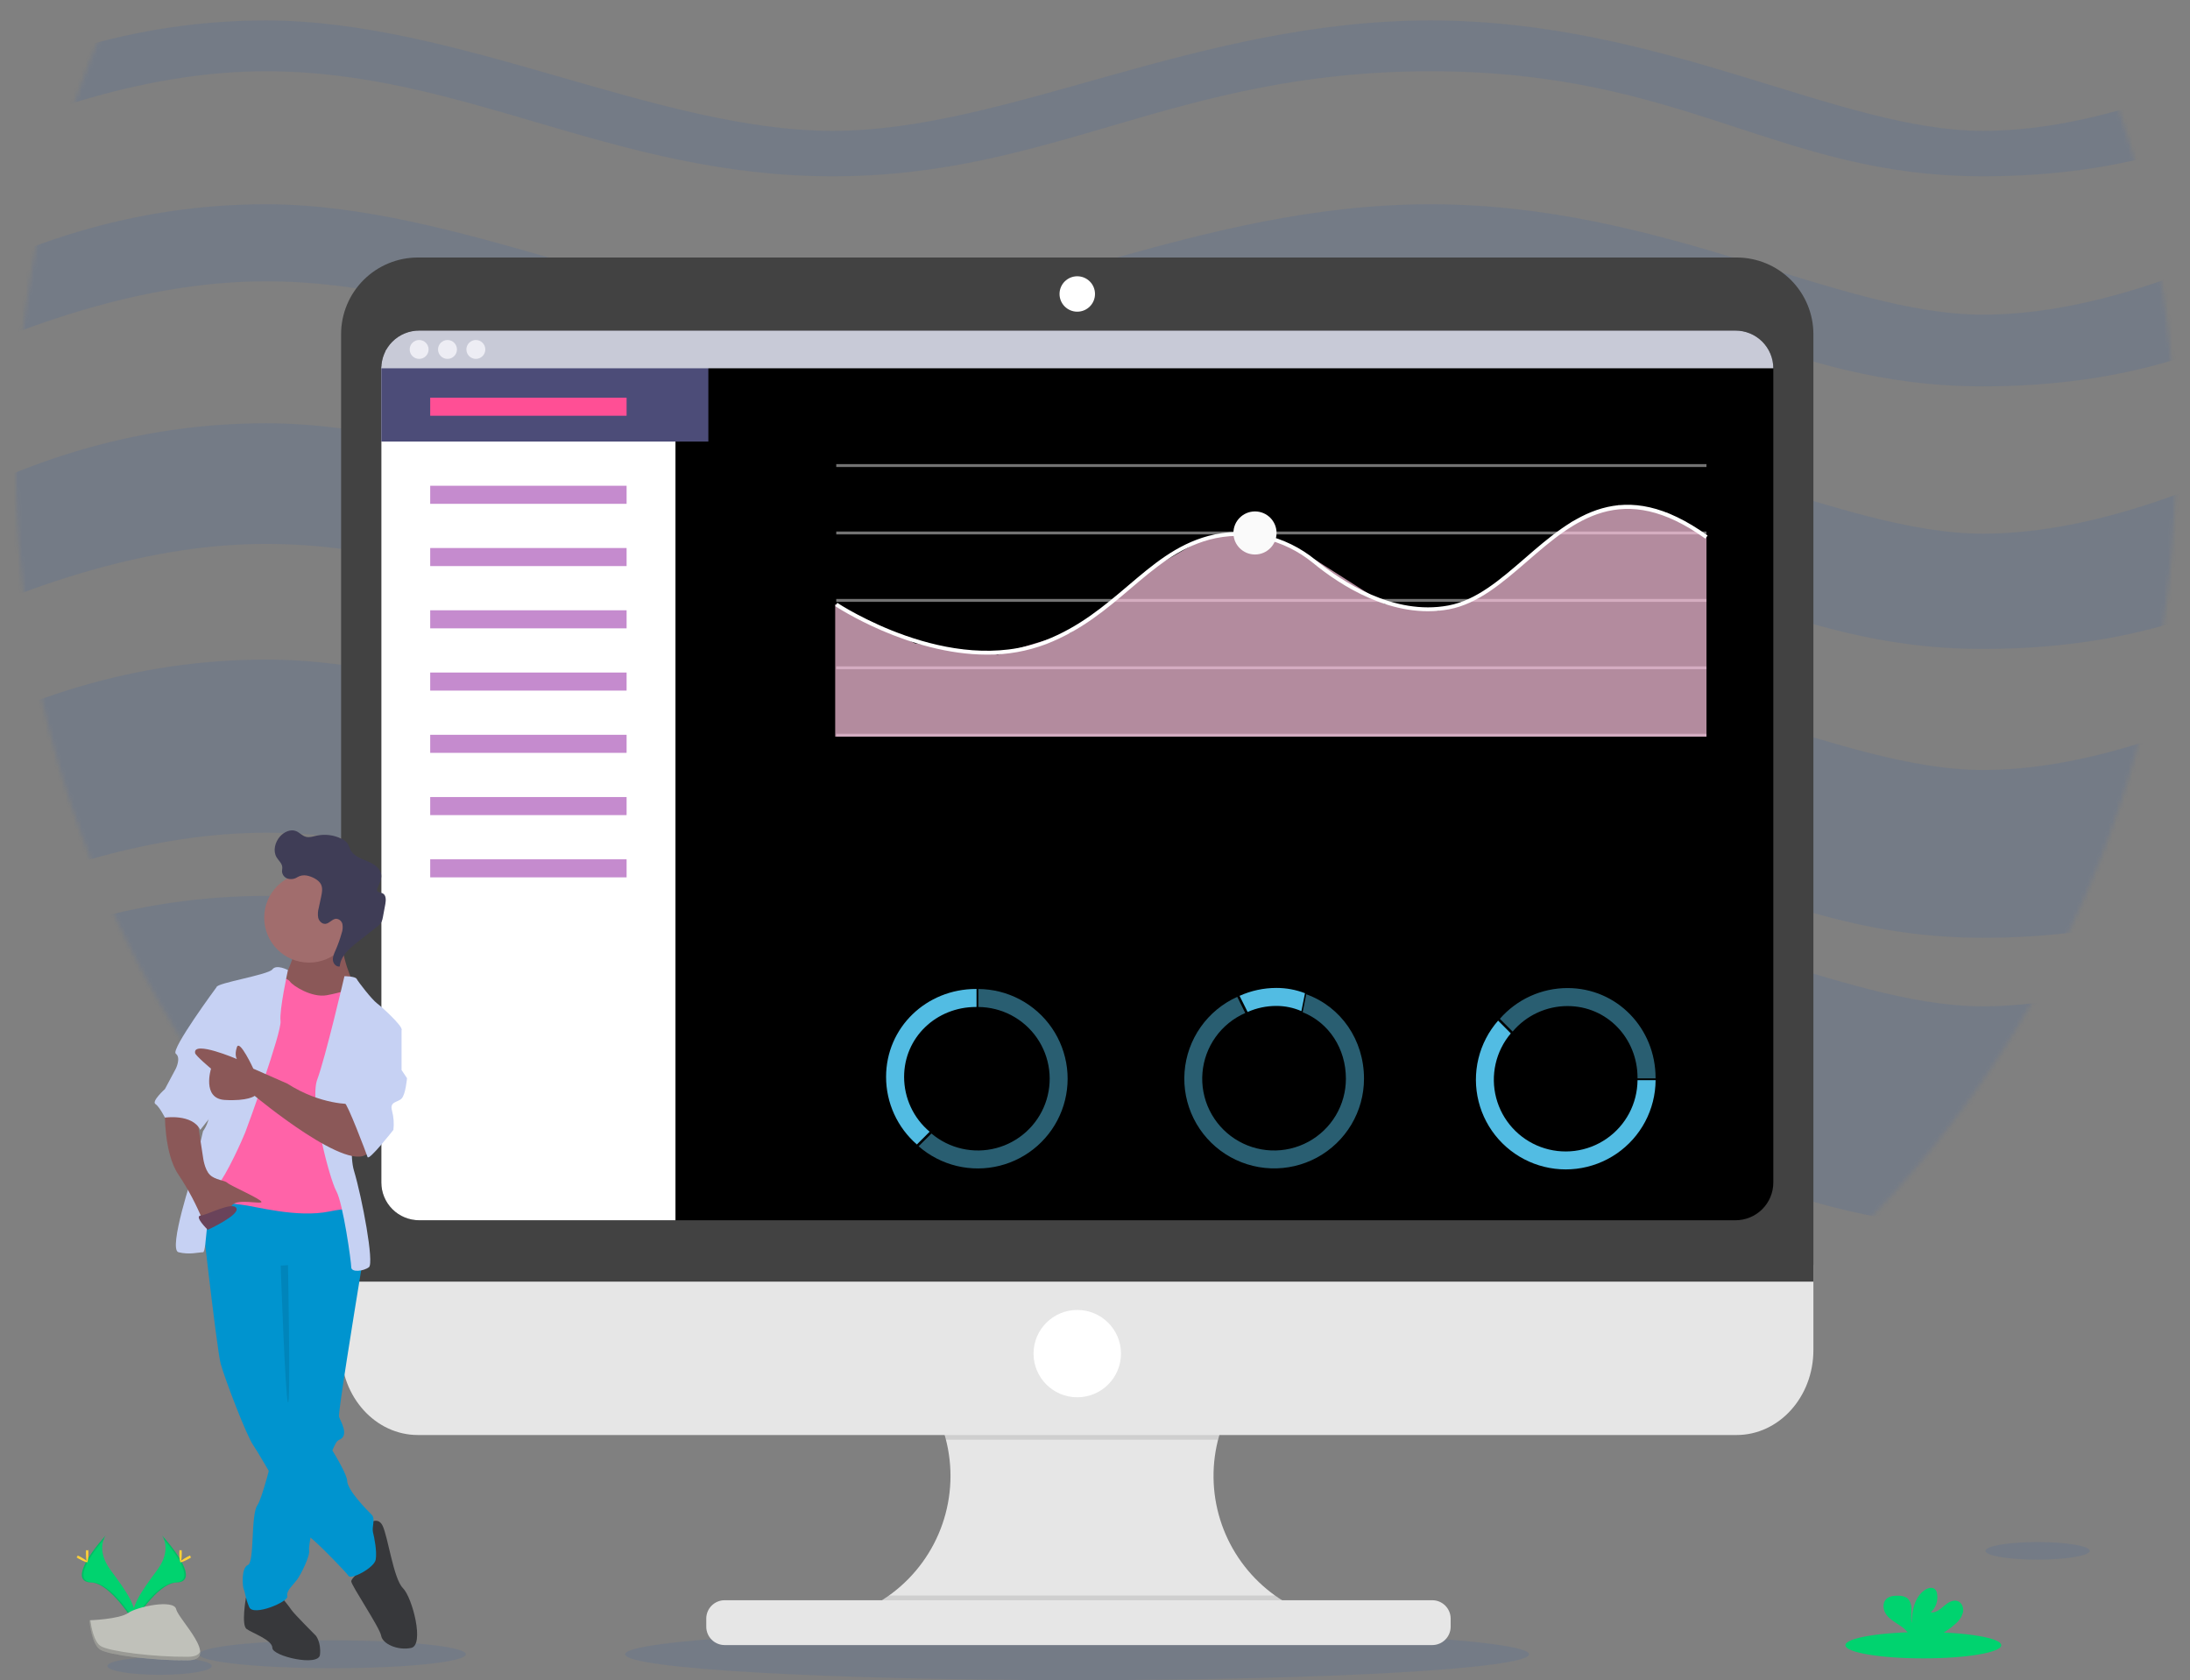 <svg height="422" width="550" fill="none" viewBox="0 0 550 422" xmlns="http://www.w3.org/2000/svg">
	<rect x="0" y="0" width="550" height="422" fill="#808080" stroke="none"/>
	<g clipPath="url(#clip0)">
		<mask height="548" id="mask0" width="544" x="3" y="-159" maskUnits="userSpaceOnUse">
			<path d="M275.157 389C424.952 389 546.384 266.462 546.384 115.304C546.384 -35.855 424.952 -158.393 275.157 -158.393C125.362 -158.393 3.93 -35.855 3.93 115.304C3.93 266.462 125.362 389 275.157 389Z" fill="#A8D9DB"/>
		</mask>
		<g mask="url(#mask0)">
			<g opacity="0.1">
				<path d="M-26.334 162.995C8.335 145.408 39.371 136.615 66.773 136.615C116.566 136.615 154.086 162.995 209.107 162.995C264.716 162.995 295.14 136.615 359.253 136.615C423.366 136.615 446.231 162.995 498.012 162.995C532.532 162.995 561.729 154.201 585.602 136.615V106.309C551.446 124.795 522.25 134.038 498.012 134.038C461.656 134.038 417.594 106.309 359.253 106.309C300.911 106.309 252.938 134.038 209.107 134.038C165.277 134.038 114.809 106.309 66.773 106.309C34.75 106.309 3.714 115.552 -26.334 134.038V162.995Z" fill="#0C50BE" fillRule="evenodd"/>
				<path d="M-26.334 222.351C8.335 204.764 39.371 195.97 66.773 195.97C116.566 195.97 154.086 222.351 209.108 222.351C264.716 222.351 295.14 195.97 359.253 195.97C423.366 195.97 446.232 222.351 498.012 222.351C532.533 222.351 561.729 213.557 585.602 195.97V165.664C551.447 184.151 522.25 193.394 498.012 193.394C461.656 193.394 417.595 165.664 359.253 165.664C300.911 165.664 252.938 193.394 209.108 193.394C165.277 193.394 114.809 165.664 66.773 165.664C34.75 165.664 3.714 174.908 -26.334 193.394V222.351Z" fill="#0C50BE" fillRule="evenodd"/>
				<path d="M-26.334 235.541C8.335 217.954 39.371 209.16 66.773 209.16C116.565 209.16 154.086 235.541 209.107 235.541C264.715 235.541 295.139 209.16 359.253 209.16C423.366 209.16 446.231 235.541 498.012 235.541C532.532 235.541 561.729 226.747 585.602 209.16V178.854C551.446 197.341 522.249 206.584 498.012 206.584C461.655 206.584 417.594 178.854 359.253 178.854C300.911 178.854 252.938 206.584 209.107 206.584C165.277 206.584 114.808 178.854 66.773 178.854C34.75 178.854 3.714 188.098 -26.334 206.584V235.541Z" fill="#0C50BE" fillRule="evenodd"/>
				<path d="M-26.334 281.707C8.335 264.12 39.371 255.327 66.773 255.327C116.566 255.327 154.086 281.707 209.108 281.707C264.716 281.707 295.14 255.327 359.253 255.327C423.366 255.327 446.232 281.707 498.012 281.707C532.533 281.707 561.729 272.914 585.602 255.327V225.021C551.447 243.508 522.25 252.751 498.012 252.751C461.656 252.751 417.595 225.021 359.253 225.021C300.911 225.021 252.938 252.751 209.108 252.751C165.277 252.751 114.809 225.021 66.773 225.021C34.75 225.021 3.714 234.264 -26.334 252.751V281.707Z" fill="#0C50BE" fillRule="evenodd"/>
				<path d="M-26.334 308.087C8.335 290.501 39.371 281.707 66.773 281.707C116.565 281.707 154.086 308.087 209.107 308.087C264.715 308.087 295.139 281.707 359.253 281.707C423.366 281.707 446.231 308.087 498.012 308.087C532.532 308.087 561.729 299.294 585.602 281.707V251.401C551.446 269.888 522.249 279.131 498.012 279.131C461.655 279.131 417.594 251.401 359.253 251.401C300.911 251.401 252.938 279.131 209.107 279.131C165.277 279.131 114.808 251.401 66.773 251.401C34.75 251.401 3.714 260.644 -26.334 279.131V308.087Z" fill="#0C50BE" fillRule="evenodd"/>
				<path d="M-26.334 97.045C8.335 79.458 39.371 70.664 66.773 70.664C116.566 70.664 154.086 97.045 209.108 97.045C264.716 97.045 295.14 70.664 359.253 70.664C423.366 70.664 446.232 97.045 498.012 97.045C532.533 97.045 561.729 88.251 585.602 70.664V57.896C551.447 76.382 522.25 85.626 498.012 85.626C461.656 85.626 417.595 57.896 359.253 57.896C300.911 57.896 252.938 85.626 209.108 85.626C165.277 85.626 114.809 57.896 66.773 57.896C34.75 57.896 3.714 67.139 -26.334 85.626V97.045Z" fill="#0C50BE" fillRule="evenodd"/>
				<path d="M-26.334 90.449C8.335 72.862 39.371 64.069 66.773 64.069C116.566 64.069 154.086 90.449 209.108 90.449C264.716 90.449 295.14 64.069 359.253 64.069C423.366 64.069 446.232 90.449 498.012 90.449C532.533 90.449 561.729 81.656 585.602 64.069V51.3C551.447 69.787 522.25 79.03 498.012 79.03C461.656 79.03 417.595 51.3 359.253 51.3C300.911 51.3 252.938 79.03 209.108 79.03C165.277 79.03 114.809 51.3 66.773 51.3C34.75 51.3 3.714 60.544 -26.334 79.03V90.449Z" fill="#0C50BE" fillRule="evenodd"/>
				<path d="M-26.333 44.283C8.336 26.697 39.371 17.903 66.774 17.903C116.566 17.903 154.087 44.283 209.108 44.283C264.716 44.283 295.14 17.903 359.254 17.903C423.367 17.903 446.232 44.283 498.013 44.283C532.533 44.283 561.73 35.49 585.603 17.903V5.135C551.447 23.621 522.25 32.864 498.013 32.864C461.656 32.864 417.595 5.135 359.254 5.135C300.912 5.135 252.938 32.864 209.108 32.864C165.278 32.864 114.809 5.135 66.774 5.135C34.751 5.135 3.715 14.378 -26.333 32.864V44.283Z" fill="#0C50BE" fillRule="evenodd"/>
			</g>
		</g>
		<g opacity="0.5">
			<path d="M261.454 222.958H229.331V229.764H261.454V222.958Z" fill="#E6E6E6" opacity="0.5"/>
			<path d="M335.217 222.958H303.094V229.764H335.217V222.958Z" fill="#E6E6E6" opacity="0.5"/>
			<path d="M408.981 222.958H376.857V229.764H408.981V222.958Z" fill="#E6E6E6" opacity="0.5"/>
		</g>
		<path d="M270.5 422C333.184 422 384 419.09 384 415.5C384 411.91 333.184 409 270.5 409C207.816 409 157 411.91 157 415.5C157 419.09 207.816 422 270.5 422Z" fill="#0C50BE" opacity="0.1"/>
		<path d="M327.123 404.641V408.442H214.568V405.355C221.432 402.815 227.388 398.298 231.68 392.376C235.973 386.454 238.41 379.393 238.682 372.087C238.955 364.781 237.051 357.558 233.212 351.334C229.372 345.109 223.77 340.162 217.114 337.119H326.359C319.853 340.094 314.35 344.891 310.518 350.927C306.686 356.964 304.689 363.981 304.77 371.128C304.851 378.275 307.006 385.245 310.973 391.193C314.941 397.142 320.551 401.813 327.123 404.641Z" fill="#E6E6E6"/>
		<path d="M326.359 337.119C321.339 339.421 316.897 342.816 313.36 347.054C309.823 351.292 307.28 356.267 305.917 361.614H237.561C236.197 356.268 233.654 351.293 230.117 347.055C226.58 342.816 222.139 339.422 217.119 337.119H326.359Z" fill="black" opacity="0.1"/>
		<path d="M85.664 317.752V339.092C85.664 350.876 94.298 360.428 104.953 360.428H436.13C446.785 360.428 455.419 350.876 455.419 339.092V317.752H85.664Z" fill="#E6E6E6"/>
		<path d="M327.123 404.641V408.442H214.568V405.355C217.654 404.209 220.572 402.655 223.246 400.737H320.222C322.376 402.28 324.69 403.589 327.123 404.641Z" fill="black" opacity="0.1"/>
		<path d="M359.695 401.923H181.997C179.443 401.923 177.373 403.991 177.373 406.541V408.569C177.373 411.119 179.443 413.187 181.997 413.187H359.695C362.249 413.187 364.319 411.119 364.319 408.569V406.541C364.319 403.991 362.249 401.923 359.695 401.923Z" fill="#E6E6E6"/>
		<path d="M455.419 83.914C455.413 78.809 453.378 73.916 449.761 70.309C446.144 66.702 441.242 64.677 436.13 64.678H104.967C99.854 64.673 94.947 66.697 91.327 70.304C87.707 73.911 85.67 78.807 85.664 83.914V321.903H455.419V83.914Z" fill="#424242"/>
		<path d="M445.354 92.508V297.004C445.355 298.25 445.11 299.483 444.633 300.634C444.156 301.785 443.456 302.831 442.574 303.712C441.692 304.593 440.645 305.291 439.493 305.768C438.341 306.244 437.105 306.489 435.858 306.488H105.264C104.017 306.489 102.782 306.244 101.63 305.768C100.477 305.291 99.43 304.593 98.548 303.712C97.666 302.831 96.967 301.785 96.49 300.634C96.013 299.483 95.768 298.25 95.768 297.004V92.508C95.768 89.993 96.769 87.581 98.55 85.802C100.331 84.023 102.746 83.024 105.264 83.024H435.834C437.083 83.021 438.32 83.264 439.475 83.739C440.63 84.214 441.68 84.912 442.564 85.793C443.449 86.674 444.15 87.721 444.629 88.873C445.108 90.026 445.354 91.261 445.354 92.508Z" fill="url(#paint0_linear)"/>
		<path d="M270.547 78.285C273.006 78.285 275 76.293 275 73.837C275 71.38 273.006 69.389 270.547 69.389C268.087 69.389 266.093 71.38 266.093 73.837C266.093 76.293 268.087 78.285 270.547 78.285Z" fill="white"/>
		<path d="M270.547 350.949C276.611 350.949 281.527 346.039 281.527 339.982C281.527 333.925 276.611 329.015 270.547 329.015C264.482 329.015 259.566 333.925 259.566 339.982C259.566 346.039 264.482 350.949 270.547 350.949Z" fill="white"/>
		<path d="M169.639 87.769V306.488H105.264C104.017 306.489 102.782 306.244 101.63 305.768C100.477 305.291 99.43 304.593 98.548 303.712C97.666 302.831 96.967 301.785 96.49 300.634C96.013 299.483 95.768 298.25 95.768 297.004V92.508L96.114 91.22L97.039 87.769H169.639Z" fill="white"/>
		<path d="M177.898 91.22V110.908H95.768V92.508L96.114 91.22H177.898Z" fill="#4C4C78"/>
		<path d="M445.354 92.508H95.768C95.768 91.263 96.014 90.03 96.491 88.88C96.969 87.729 97.668 86.684 98.55 85.804C99.432 84.924 100.479 84.225 101.631 83.749C102.783 83.273 104.018 83.028 105.264 83.029H435.834C437.083 83.025 438.32 83.268 439.475 83.742C440.63 84.217 441.68 84.915 442.564 85.795C443.448 86.676 444.15 87.722 444.629 88.874C445.108 90.026 445.354 91.261 445.354 92.508Z" fill="#C8CAD7"/>
		<path d="M105.264 90.141C106.576 90.141 107.639 89.079 107.639 87.769C107.639 86.459 106.576 85.397 105.264 85.397C103.952 85.397 102.889 86.459 102.889 87.769C102.889 89.079 103.952 90.141 105.264 90.141Z" fill="#EDEDF4"/>
		<path d="M112.385 90.141C113.697 90.141 114.76 89.079 114.76 87.769C114.76 86.459 113.697 85.397 112.385 85.397C111.073 85.397 110.01 86.459 110.01 87.769C110.01 89.079 111.073 90.141 112.385 90.141Z" fill="#EDEDF4"/>
		<path d="M119.506 90.141C120.817 90.141 121.881 89.079 121.881 87.769C121.881 86.459 120.817 85.397 119.506 85.397C118.194 85.397 117.13 86.459 117.13 87.769C117.13 89.079 118.194 90.141 119.506 90.141Z" fill="#EDEDF4"/>
		<path d="M157.363 99.888H108.043V104.423H157.363V99.888Z" fill="#FF4F95"/>
		<path d="M157.363 122.006H108.043V126.542H157.363V122.006Z" fill="#8D189E" opacity="0.5"/>
		<path d="M157.363 137.645H108.043V142.18H157.363V137.645Z" fill="#8D189E" opacity="0.5"/>
		<path d="M157.363 153.283H108.043V157.819H157.363V153.283Z" fill="#8D189E" opacity="0.5"/>
		<path d="M157.363 168.917H108.043V173.452H157.363V168.917Z" fill="#8D189E" opacity="0.5"/>
		<path d="M157.363 184.555H108.043V189.091H157.363V184.555Z" fill="#8D189E" opacity="0.5"/>
		<path d="M157.363 200.194H108.043V204.729H157.363V200.194Z" fill="#8D189E" opacity="0.5"/>
		<path d="M157.363 215.827H108.043V220.363H157.363V215.827Z" fill="#8D189E" opacity="0.5"/>
		<path d="M428.562 116.567H210.017V117.296H428.562V116.567Z" fill="#E6E6E6" opacity="0.5"/>
		<path d="M428.562 133.498H210.017V134.227H428.562V133.498Z" fill="#E6E6E6" opacity="0.5"/>
		<path d="M428.562 150.434H210.017V151.164H428.562V150.434Z" fill="#E6E6E6" opacity="0.5"/>
		<path d="M428.562 167.366H210.017V168.095H428.562V167.366Z" fill="#DCE0ED" opacity="0.5"/>
		<path d="M428.562 184.297H210.017V185.027H428.562V184.297Z" fill="#DCE0ED" opacity="0.5"/>
		<path d="M428.567 185.022H209.75V151.723L229.818 161.601L250.586 164.41L268.809 158.922L290.795 141.893L301.853 135.515L309.937 133.96L317.671 134.373L330.395 140.649L347.683 151.65L361.253 153.395L372.014 149.691L394.818 131.033L406.46 126.887L418.643 128.768L428.567 134.49V185.022Z" fill="#FFC7E2" opacity="0.7"/>
		<path d="M247.89 164.42C228.187 164.42 209.974 152.384 209.75 152.228L210.29 151.421C210.572 151.611 238.598 170.132 262.414 160.852C271.106 157.473 277.278 152.209 283.275 147.124C289.519 141.811 295.418 136.789 303.454 134.611C312.702 132.117 322.753 134.378 330.409 140.659C336.951 146.03 349.985 154.659 363.755 152.078C370.773 150.765 376.692 145.641 382.956 140.221C394.949 129.818 407.39 119.08 428.849 134.499L428.28 135.287C407.424 120.319 395.299 130.81 383.579 140.955C377.213 146.468 371.197 151.65 363.92 153.035C349.756 155.685 336.449 146.891 329.776 141.412C322.364 135.326 312.614 133.148 303.698 135.554C295.866 137.674 290.069 142.622 283.893 147.863C277.852 153.001 271.603 158.319 262.769 161.761C258.018 163.565 252.972 164.466 247.89 164.42Z" fill="white"/>
		<path d="M315.179 139.273C318.171 139.273 320.597 136.851 320.597 133.863C320.597 130.874 318.171 128.452 315.179 128.452C312.187 128.452 309.762 130.874 309.762 133.863C309.762 136.851 312.187 139.273 315.179 139.273Z" fill="#FAFAFA"/>
		<path d="M511.719 391.734C518.958 391.734 524.826 390.744 524.826 389.522C524.826 388.301 518.958 387.311 511.719 387.311C504.48 387.311 498.611 388.301 498.611 389.522C498.611 390.744 504.48 391.734 511.719 391.734Z" fill="#0C50BE" opacity="0.1"/>
		<path d="M83.5 419C102.002 419 117 417.433 117 415.5C117 413.567 102.002 412 83.5 412C64.999 412 50 413.567 50 415.5C50 417.433 64.999 419 83.5 419Z" fill="#0C50BE" opacity="0.1"/>
		<path d="M483.03 416.531C493.839 416.531 502.601 415.051 502.601 413.226C502.601 411.4 493.839 409.92 483.03 409.92C472.221 409.92 463.459 411.4 463.459 413.226C463.459 415.051 472.221 416.531 483.03 416.531Z" fill="#00D36F"/>
		<path d="M491.12 407.825C492.014 407.098 492.664 406.116 492.985 405.01C493.228 403.892 492.751 402.555 491.685 402.147C490.488 401.69 489.208 402.516 488.234 403.357C487.261 404.198 486.156 405.146 484.885 404.971C485.538 404.38 486.026 403.63 486.302 402.794C486.578 401.958 486.633 401.066 486.462 400.202C486.408 399.844 486.257 399.508 486.024 399.23C485.358 398.52 484.155 398.822 483.357 399.381C480.826 401.16 480.12 404.592 480.106 407.684C479.853 406.571 480.067 405.409 480.062 404.281C480.057 403.153 479.741 401.85 478.777 401.252C478.179 400.933 477.508 400.776 476.83 400.795C475.691 400.752 474.421 400.864 473.647 401.695C472.674 402.73 472.932 404.461 473.769 405.584C474.606 406.707 475.891 407.431 477.064 408.219C478.007 408.781 478.811 409.546 479.42 410.46C479.489 410.588 479.546 410.723 479.59 410.863H486.725C488.32 410.051 489.798 409.029 491.12 407.825Z" fill="#00D36F"/>
		<path d="M40.08 420.662C47.319 420.662 53.188 419.672 53.188 418.45C53.188 417.228 47.319 416.238 40.08 416.238C32.841 416.238 26.973 417.228 26.973 418.45C26.973 419.672 32.841 420.662 40.08 420.662Z" fill="#0C50BE" opacity="0.1"/>
		<path d="M40.679 385.637C40.679 385.637 43.356 389.132 39.448 394.387C35.539 399.642 32.317 404.109 33.607 407.4C33.607 407.4 39.506 397.605 44.315 397.469C49.124 397.333 45.96 391.529 40.679 385.637Z" fill="#00D36F"/>
		<path d="M40.678 385.637C40.912 385.975 41.097 386.345 41.228 386.736C45.91 392.229 48.403 397.357 43.9 397.484C39.71 397.605 34.682 405.091 33.475 406.982C33.514 407.129 33.561 407.273 33.616 407.415C33.616 407.415 39.515 397.62 44.324 397.484C49.133 397.348 45.959 391.529 40.678 385.637Z" fill="black" opacity="0.1"/>
		<path d="M45.648 390.09C45.648 391.32 45.512 392.316 45.342 392.316C45.171 392.316 45.035 391.344 45.035 390.09C45.035 388.836 45.206 389.438 45.376 389.438C45.546 389.438 45.648 388.86 45.648 390.09Z" fill="#FFD037"/>
		<path d="M47.358 391.558C46.277 392.146 45.333 392.501 45.255 392.35C45.177 392.2 45.98 391.602 47.061 391.013C48.142 390.425 47.718 390.853 47.796 391.013C47.874 391.174 48.438 390.97 47.358 391.558Z" fill="#FFD037"/>
		<path d="M26.56 385.637C26.56 385.637 23.883 389.132 27.791 394.387C31.699 399.642 34.922 404.109 33.632 407.4C33.632 407.4 27.738 397.605 22.924 397.469C18.11 397.333 21.279 391.529 26.56 385.637Z" fill="#00D36F"/>
		<path d="M26.56 385.637C26.326 385.975 26.141 386.345 26.01 386.736C21.328 392.229 18.836 397.357 23.338 397.484C27.529 397.605 32.557 405.091 33.764 406.982C33.725 407.13 33.676 407.274 33.618 407.415C33.618 407.415 27.724 397.62 22.91 397.484C18.096 397.348 21.279 391.529 26.56 385.637Z" fill="black" opacity="0.1"/>
		<path d="M21.584 390.09C21.584 391.32 21.725 392.316 21.895 392.316C22.066 392.316 22.202 391.344 22.202 390.09C22.202 388.836 22.032 389.438 21.861 389.438C21.691 389.438 21.584 388.86 21.584 390.09Z" fill="#FFD037"/>
		<path d="M19.881 391.558C20.962 392.146 21.901 392.501 21.984 392.35C22.067 392.2 21.259 391.602 20.178 391.013C19.098 390.425 19.521 390.853 19.438 391.013C19.356 391.174 18.801 390.97 19.881 391.558Z" fill="#FFD037"/>
		<path d="M22.451 406.958C22.451 406.958 29.927 406.725 32.186 405.125C34.444 403.526 43.687 401.606 44.247 404.177C44.806 406.749 55.48 416.958 47.041 417.026C38.601 417.094 27.43 415.713 25.182 414.347C22.933 412.981 22.451 406.958 22.451 406.958Z" fill="#C0C1BA"/>
		<path d="M47.173 416.131C38.733 416.199 27.558 414.819 25.309 413.453C23.601 412.407 22.915 408.669 22.691 406.948H22.438C22.438 406.948 22.924 412.967 25.163 414.337C27.402 415.708 38.582 417.084 47.022 417.016C49.456 417.016 50.298 416.131 50.254 414.848C49.913 415.635 48.983 416.117 47.173 416.131Z" fill="black" opacity="0.2"/>
		<path d="M227.058 270.486C227.058 260.55 235.152 252.918 245.105 252.918H245.247V248.397H245.105C232.655 248.397 222.531 258.056 222.531 270.486C222.531 273.702 223.221 276.881 224.555 279.807C225.889 282.734 227.836 285.341 230.265 287.452L233.473 284.248C231.464 282.56 229.848 280.454 228.74 278.076C227.632 275.699 227.058 273.109 227.058 270.486Z" fill="#52BCE3"/>
		<path d="M245.699 248.402V252.923C248.598 252.942 251.449 253.659 254.011 255.012C256.574 256.365 258.772 258.314 260.421 260.696C262.069 263.077 263.118 265.82 263.48 268.692C263.842 271.565 263.506 274.482 262.5 277.197C261.494 279.912 259.848 282.345 257.701 284.29C255.554 286.235 252.97 287.635 250.167 288.371C247.363 289.107 244.424 289.158 241.597 288.519C238.769 287.88 236.138 286.57 233.925 284.701L230.708 287.904C233.449 290.298 236.73 291.994 240.27 292.846C243.81 293.699 247.504 293.684 251.036 292.801C254.569 291.918 257.835 290.195 260.556 287.778C263.277 285.361 265.372 282.322 266.662 278.921C267.952 275.52 268.399 271.858 267.964 268.247C267.529 264.636 266.225 261.184 264.165 258.185C262.104 255.187 259.347 252.731 256.13 251.027C252.913 249.323 249.331 248.423 245.689 248.402H245.699Z" fill="#52BCE3" opacity="0.5"/>
		<path d="M393.663 252.69C403.612 252.69 411.254 260.774 411.254 270.715C411.254 270.759 411.254 270.807 411.254 270.856H415.78C415.78 270.807 415.78 270.759 415.78 270.715C415.78 258.285 406.109 248.169 393.663 248.169C390.444 248.168 387.261 248.857 384.331 250.189C381.4 251.522 378.79 253.467 376.677 255.893L379.884 259.097C381.575 257.09 383.684 255.477 386.064 254.37C388.444 253.263 391.038 252.69 393.663 252.69Z" fill="#52BCE3" opacity="0.5"/>
		<path d="M415.776 271.308H411.249C411.23 274.203 410.512 277.05 409.158 279.61C407.803 282.169 405.851 284.365 403.466 286.011C401.082 287.657 398.336 288.705 395.46 289.067C392.584 289.429 389.663 289.093 386.945 288.088C384.226 287.083 381.79 285.439 379.843 283.295C377.895 281.151 376.494 278.57 375.757 275.77C375.02 272.97 374.969 270.034 375.609 267.211C376.248 264.387 377.56 261.759 379.432 259.549L376.239 256.345C373.842 259.083 372.144 262.36 371.29 265.895C370.437 269.431 370.452 273.12 371.336 276.648C372.22 280.177 373.945 283.439 376.365 286.156C378.785 288.874 381.828 290.966 385.233 292.255C388.638 293.543 392.305 293.989 395.921 293.554C399.536 293.12 402.993 291.818 405.995 289.76C408.997 287.702 411.456 284.949 413.162 281.736C414.868 278.523 415.769 274.945 415.79 271.308H415.776Z" fill="#52BCE3"/>
		<path d="M328.053 249.724L327.153 254.226C333.777 256.894 338.012 263.379 338.012 270.938C338.013 274.187 337.134 277.375 335.47 280.166C333.805 282.957 331.417 285.246 328.556 286.792C325.696 288.339 322.47 289.084 319.22 288.949C315.971 288.814 312.818 287.805 310.096 286.027C307.373 284.25 305.183 281.77 303.755 278.851C302.328 275.932 301.718 272.682 301.988 269.445C302.259 266.208 303.4 263.104 305.292 260.462C307.184 257.819 309.756 255.737 312.736 254.435L310.731 250.376C307.031 252.039 303.85 254.667 301.52 257.984C299.19 261.301 297.799 265.184 297.493 269.224C297.186 273.264 297.976 277.312 299.779 280.941C301.582 284.571 304.331 287.648 307.737 289.848C311.143 292.049 315.08 293.292 319.134 293.446C323.188 293.6 327.208 292.66 330.772 290.725C334.336 288.789 337.311 285.93 339.385 282.448C341.46 278.966 342.555 274.99 342.558 270.938C342.558 261.182 336.775 252.86 328.053 249.724Z" fill="#52BCE3" opacity="0.5"/>
		<path d="M320.553 252.656C322.714 252.655 324.853 253.098 326.836 253.958L327.737 249.462C325.444 248.581 323.009 248.131 320.553 248.135C317.364 248.135 314.211 248.812 311.305 250.123L313.33 254.172C315.605 253.17 318.065 252.653 320.553 252.656Z" fill="#52BCE3"/>
		<path d="M63.622 402.641L61.772 401.267C61.772 401.267 60.548 408.106 61.914 409.131C63.28 410.155 68.403 411.863 68.403 413.912C68.403 415.962 80.016 418.694 80.358 415.62C80.699 412.546 79.333 410.838 79.333 410.838C79.333 410.838 73.868 405.374 73.185 404.349C72.502 403.324 70.794 401.275 70.794 401.275L63.622 402.641Z" fill="#37383B"/>
		<path d="M90.944 317.596C90.944 317.596 90.893 317.896 90.804 318.446C90.722 318.935 90.61 319.625 90.473 320.475C89.038 329.229 84.855 354.999 85.138 355.849C85.48 356.874 87.87 360.631 85.138 361.656C84.767 361.871 84.471 362.194 84.288 362.581C83.701 363.67 83.217 364.811 82.843 365.99C81.214 370.717 79.472 378.282 78.464 383.521C78.024 385.823 77.723 387.675 77.634 388.645C77.603 388.869 77.6 389.096 77.624 389.321C77.966 390.687 75.575 395.469 74.55 396.835C73.525 398.201 71.818 399.567 72.159 400.933C72.501 402.3 63.621 406.057 62.596 403.666C61.571 401.275 61.571 399.909 61.23 399.226C60.888 398.543 60.547 393.761 62.254 393.078C63.962 392.395 62.938 380.441 64.645 378.05C65.216 377.254 66.087 374.559 66.999 371.318C67.357 370.047 67.719 368.695 68.074 367.339C69.516 361.782 70.793 356.191 70.793 356.191L70.451 316.23L89.237 313.839L89.718 314.901L90.678 317.008L90.944 317.596Z" fill="#0094CF"/>
		<path d="M91.969 383.173C91.969 383.173 94.701 380.441 96.067 383.173C97.434 385.905 98.8 396.493 101.191 398.884C103.581 401.275 106.655 413.229 103.24 413.912C99.824 414.595 96.067 412.888 95.726 410.838C95.384 408.789 88.212 398.201 88.212 397.176C88.212 396.152 92.993 392.395 92.993 392.395L91.969 383.173Z" fill="#37383B"/>
		<path d="M49.96 298.811C49.96 298.811 54.4 338.772 55.424 342.529C56.449 346.286 61.914 360.631 63.621 363.022C65.329 365.413 76.259 384.881 77.625 385.905C78.991 386.93 81.724 389.662 81.724 389.662C81.724 389.662 86.847 394.786 87.53 395.81C88.213 396.835 94.019 393.761 94.361 391.712C94.702 389.662 94.019 386.247 93.678 384.881C93.336 383.515 94.361 381.465 93.336 380.441C92.311 379.416 87.188 374.293 87.188 371.902C87.188 369.511 78.308 355.508 74.892 352.434C71.477 349.36 72.16 344.237 72.16 344.237V323.402L90.945 317.596C90.945 317.596 89.921 301.202 87.53 301.202C85.139 301.202 53.717 295.737 49.96 298.811Z" fill="#0094CF"/>
		<path d="M73.867 239.382C73.867 239.382 72.501 244.505 70.793 245.871C69.085 247.237 75.233 253.044 75.233 253.044L86.846 253.727L88.895 247.237C88.895 247.237 85.138 239.723 86.163 234.942C87.187 230.16 73.867 239.382 73.867 239.382Z" fill="#8B5858"/>
		<path d="M77.625 241.772C83.849 241.772 88.896 236.726 88.896 230.501C88.896 224.277 83.849 219.23 77.625 219.23C71.4 219.23 66.353 224.277 66.353 230.501C66.353 236.726 71.4 241.772 77.625 241.772Z" fill="#A16D6D"/>
		<path d="M69.085 245.188C69.085 245.188 72.159 245.529 72.843 246.554C73.526 247.579 78.307 250.653 82.064 249.97C85.821 249.287 88.212 248.262 88.895 248.603C89.578 248.945 90.945 256.117 90.945 256.117L87.188 267.047L87.871 297.103L88.895 305.3C88.895 305.3 90.945 302.568 82.747 304.276C74.55 305.983 63.962 302.909 60.547 302.568C57.131 302.226 51.325 301.202 50.983 299.152C50.642 297.103 52.008 289.589 52.008 289.589L57.473 266.705L60.888 254.41L69.085 245.188Z" fill="#FF63A8"/>
		<path d="M72.316 243.646C72.316 243.646 69.427 242.114 68.402 243.48C67.378 244.846 54.399 246.896 54.399 247.92C54.399 248.945 51.666 276.61 52.35 279.001C53.033 281.392 50.983 284.124 50.983 284.124L48.593 294.371C48.593 294.371 42.103 313.839 44.836 314.522C47.568 315.205 49.959 314.522 50.983 314.522C52.008 314.522 51.666 301.543 54.399 298.128C57.131 294.712 60.888 286.174 61.571 284.466C62.254 282.758 70.793 259.191 70.452 256.459C70.11 253.727 72.316 243.646 72.316 243.646Z" fill="#C6D1F3"/>
		<path d="M86.504 245.188C86.504 245.188 89.237 245.188 89.578 245.871C89.92 246.554 93.335 250.994 94.701 252.019C96.068 253.044 100.849 257.484 100.849 258.508C100.849 259.533 90.944 267.047 90.944 267.047C90.944 267.047 86.846 287.198 88.895 294.029C90.944 300.86 94.018 317.254 92.652 318.279C91.286 319.304 88.212 319.645 88.212 318.279C88.212 316.913 86.163 302.226 84.455 299.152C82.747 296.078 77.624 276.61 79.673 271.145C81.723 265.681 86.504 245.188 86.504 245.188Z" fill="#C6D1F3"/>
		<path d="M41.42 279.001C41.42 279.001 41.078 289.589 44.835 295.054C47.272 298.707 49.332 302.598 50.983 306.666C50.983 306.666 57.131 304.959 58.156 302.909C59.18 300.86 65.67 302.568 65.67 301.885C65.67 301.202 57.814 297.786 57.131 297.103C56.448 296.42 54.057 296.42 52.691 295.054C51.325 293.688 50.983 290.614 50.983 290.614L49.617 281.733L41.42 279.001Z" fill="#8B5858"/>
		<path d="M72.146 220.65C71.784 220.512 71.469 220.276 71.236 219.967C71.003 219.659 70.861 219.291 70.827 218.907C70.814 218.526 70.921 218.141 70.888 217.761C70.815 216.821 69.971 216.158 69.482 215.353C68.503 213.741 69.057 211.548 70.297 210.123C71.304 208.977 72.943 208.179 74.36 208.746C75.235 209.102 75.882 209.917 76.793 210.171C77.704 210.426 78.585 210.098 79.474 209.9C81.612 209.435 83.846 209.71 85.808 210.679C86.419 210.942 86.948 211.366 87.337 211.906C87.577 212.387 87.79 212.881 87.976 213.385C88.737 214.945 90.561 215.609 92.167 216.27C93.772 216.932 95.528 217.984 95.729 219.722C95.867 220.865 95.254 221.942 94.822 223.008C94.7 223.219 94.663 223.468 94.717 223.706C94.886 224.195 95.577 224.154 96.069 224.364C96.978 224.767 96.954 226.044 96.784 227.002C96.592 228.114 96.385 229.23 96.162 230.349C96.102 230.768 95.981 231.176 95.803 231.56C95.475 232.092 95.038 232.549 94.521 232.901L89.85 236.564C87.78 238.189 85.54 240.116 85.323 242.739C84.468 242.919 83.688 242.051 83.606 241.179C83.524 240.306 83.916 239.475 84.271 238.676C84.88 237.293 85.389 235.869 85.795 234.414C86.054 233.695 86.127 232.922 86.007 232.168C85.939 231.793 85.748 231.452 85.465 231.197C85.182 230.942 84.822 230.788 84.442 230.759C83.442 230.779 82.751 231.938 81.745 232.036C80.895 232.122 80.145 231.37 79.923 230.547C79.772 229.706 79.817 228.841 80.056 228.02L80.659 225.202C80.878 224.18 81.08 223.07 80.619 222.131C80.052 220.966 78.297 220.142 77.062 219.913C76.241 219.746 75.387 219.893 74.669 220.325C74.301 220.566 73.882 220.721 73.445 220.777C73.008 220.833 72.564 220.79 72.146 220.65Z" fill="#3F3D56"/>
		<path d="M70.493 317.872C70.493 317.872 71.647 351.238 72.33 352.263C73.013 353.288 72.33 317.767 72.33 317.767L70.493 317.872Z" fill="black" opacity="0.1"/>
		<path d="M57.132 247.92H54.399C54.399 247.92 42.787 263.632 44.153 264.656C45.519 265.681 44.153 268.413 44.153 268.413L41.42 273.536C41.42 273.536 38.005 276.61 39.03 277.293C40.054 277.976 41.42 280.709 41.42 280.709C41.42 280.709 48.251 279.684 50.301 283.783L54.73 278.19L57.132 247.92Z" fill="#C6D1F3"/>
		<path d="M88.212 277.293C88.212 277.293 80.698 277.635 72.159 272.17L63.62 268.413C63.62 268.413 60.183 260.951 59.499 263C58.816 265.049 59.499 266 59.499 266C59.499 266 48.383 261.233 49.001 264.5C49.128 265.173 52.999 268.413 52.999 268.413C52.999 268.413 50.641 275.927 56.448 276.269C62.254 276.61 63.962 275.244 63.962 275.244C63.962 275.244 88.553 295.737 92.652 289.248C96.75 282.758 88.212 277.293 88.212 277.293Z" fill="#8B5858"/>
		<path d="M97.093 257.142L100.85 258.508V268.755L102.216 270.804C102.216 270.804 101.875 274.903 100.85 275.927C99.826 276.952 97.776 276.61 98.459 279.001C98.87 280.56 98.986 282.182 98.801 283.783C98.801 283.783 92.653 291.638 92.311 290.614C91.97 289.589 87.188 276.952 86.505 276.952C85.822 276.952 93.336 257.142 93.336 257.142L97.093 257.142Z" fill="#C6D1F3"/>
		<path d="M52.179 308.886C52.179 308.886 48.648 305.471 50.413 305.3C52.179 305.129 58.327 301.714 59.352 303.422C60.376 305.129 52.179 308.886 52.179 308.886Z" fill="#6A435A"/>
	</g>
	<defs>
		<linearGradient id="paint0_linear" gradientUnits="userSpaceOnUse" x1="96.001" x2="445.001" y1="195" y2="195">
			<stop stopColor="#9D1CA5"/>
			<stop offset="1" stopColor="#2763D6"/>
		</linearGradient>
		<clipPath id="clip0">
			<path d="M0 0H550V422H0V0Z" fill="white"/>
		</clipPath>
	</defs>
</svg>